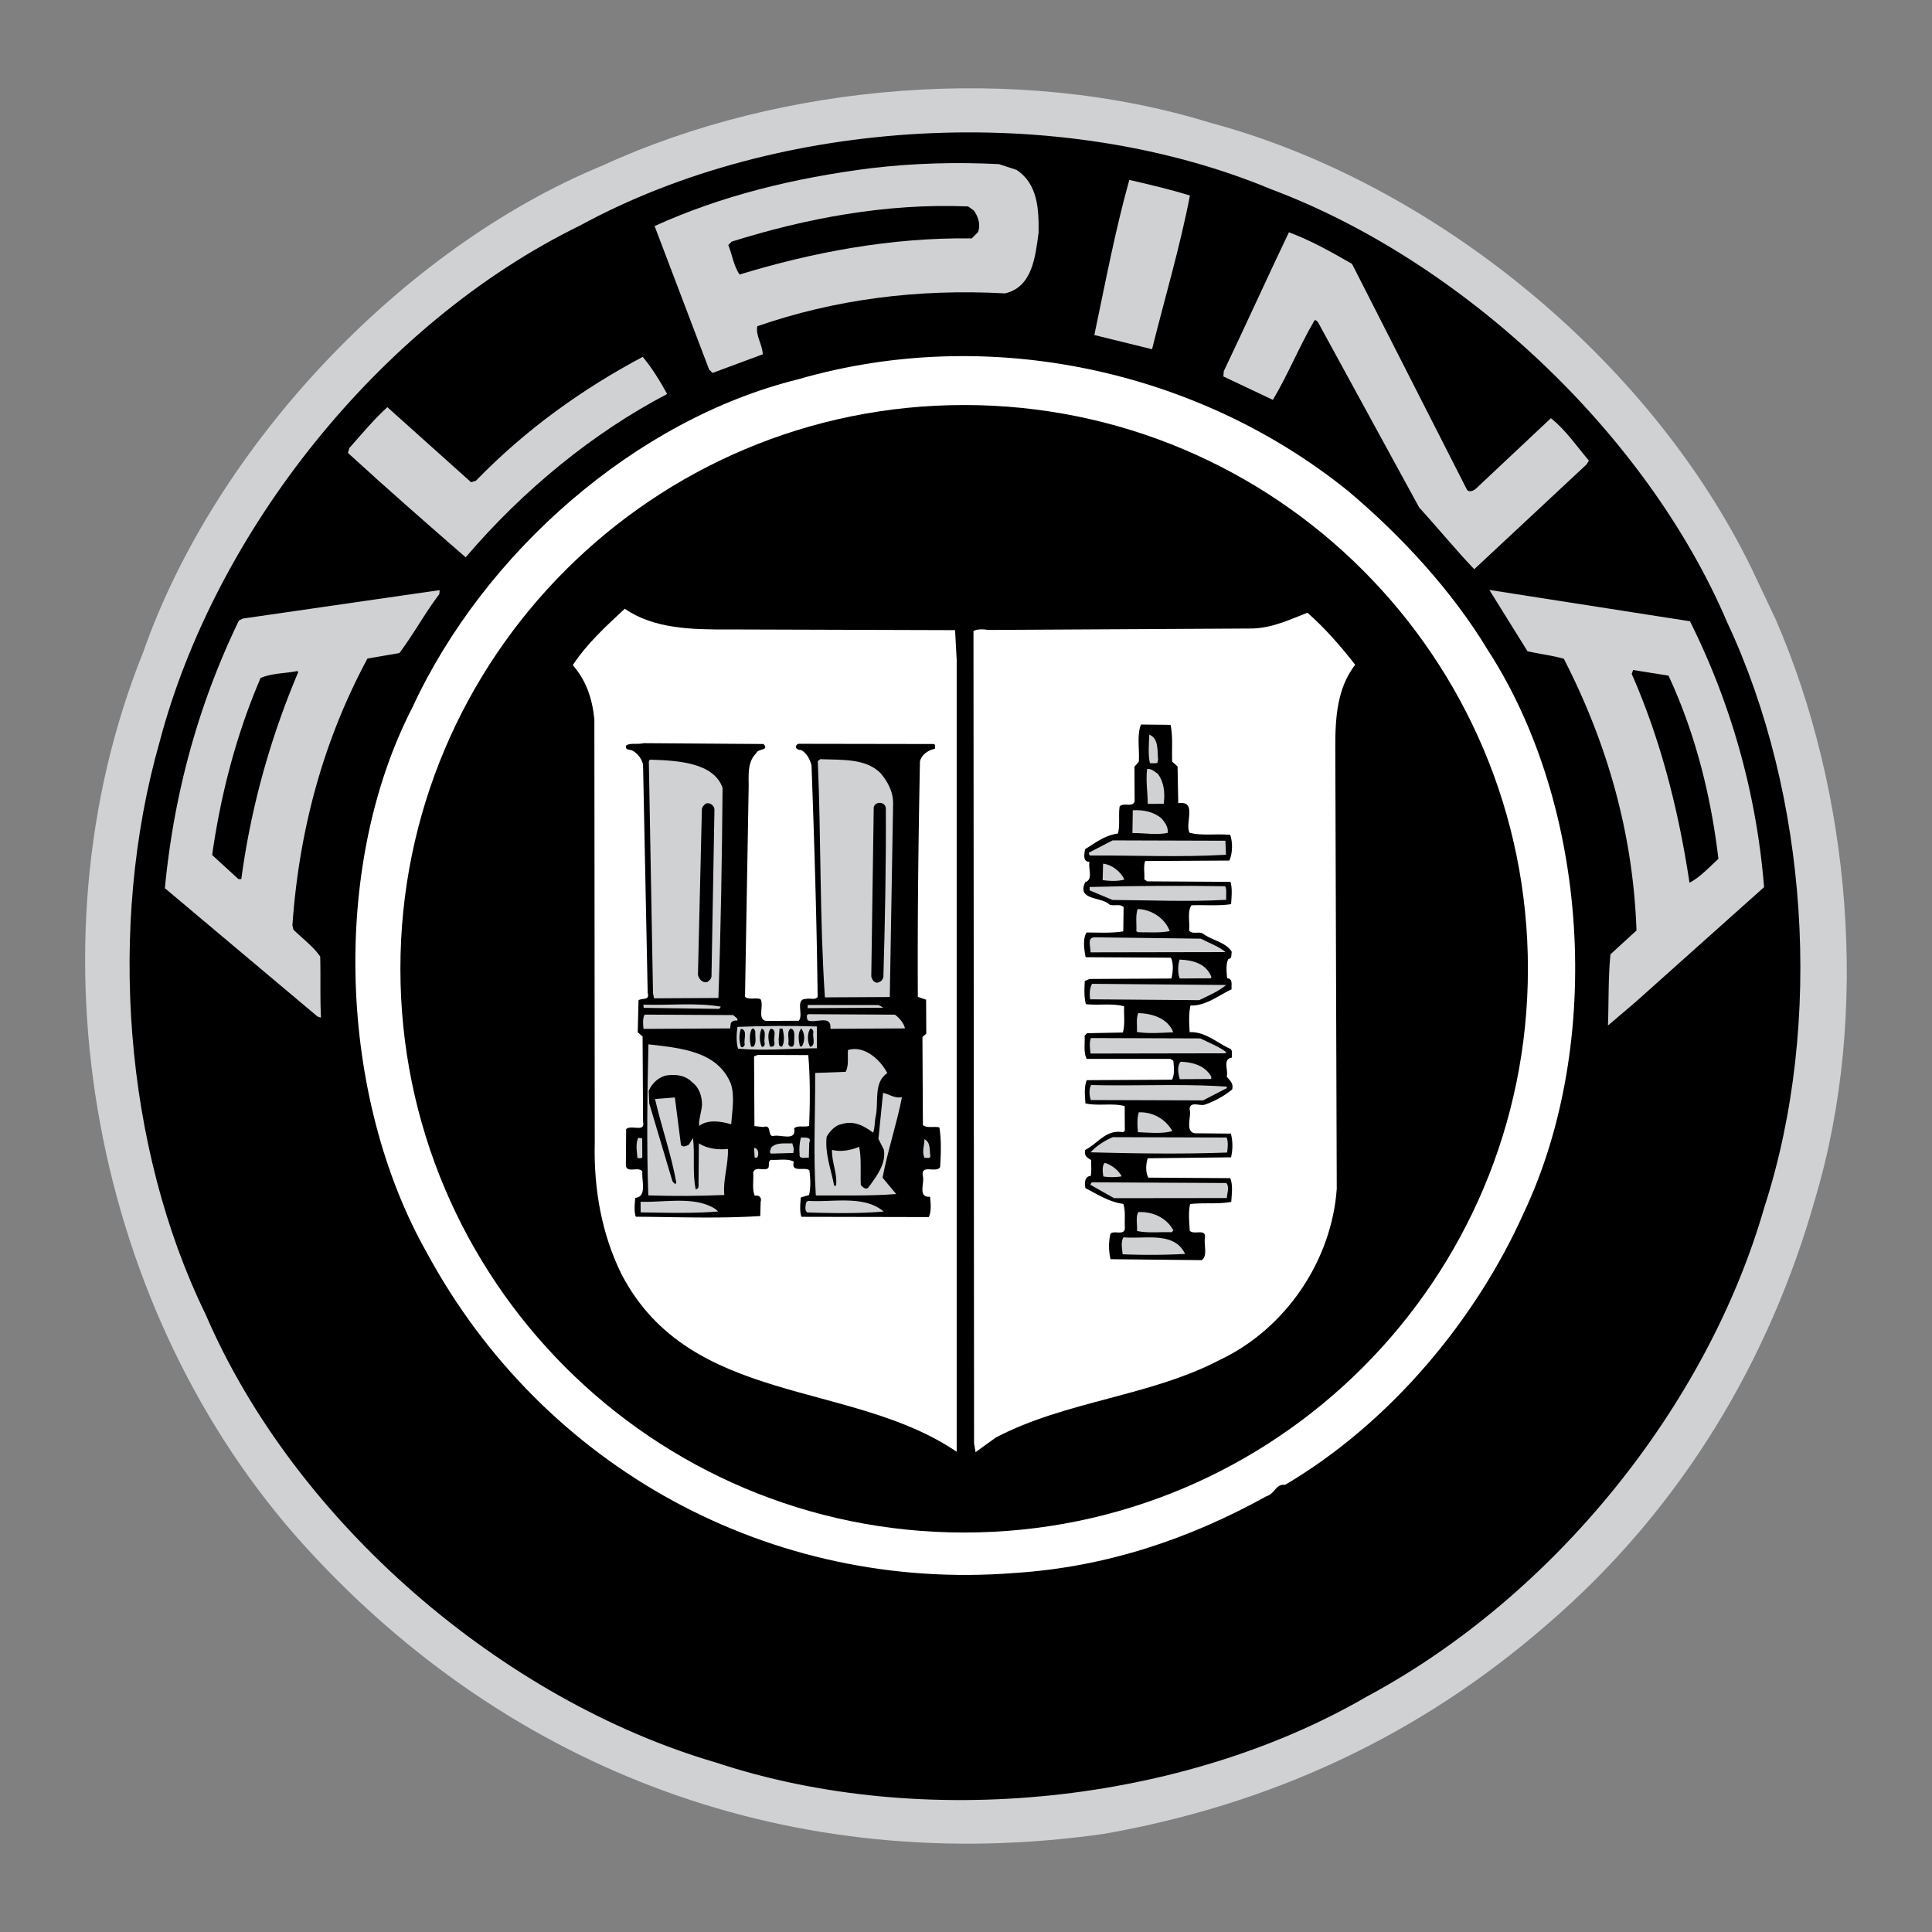 <svg xmlns="http://www.w3.org/2000/svg" width="2500" height="2500" viewBox="0 0 192.756 192.756"><rect x="0" y="0" width="192.756" height="192.756" fill="#808080" stroke="none"/><g fill-rule="evenodd" clip-rule="evenodd"><path d="M177.158 61.792c7.438 17.108 9.49 39.22 3.941 57.8-4.502 15.965-13.26 30.892-26.721 42.462-12.885 11.229-27.773 18.025-44.279 20.918-30.891 4.372-59.159-6.147-79.667-28.69C9.34 131.066 2.377 94.634 14.292 65.054c7.134-20.375 25.67-40.234 45.864-48.557 17.78-8.165 41.245-10.226 60.6-4.246 21.963 5.87 43.699 23.333 54.008 44.483l2.394 5.058z" fill="#d0d1d3"/><path d="M172.33 62.109c8.016 17.104 9.688 39.847 3.701 58.333-5.688 19.788-20.943 38.808-39.729 48.862-18.248 10.582-44.077 13.429-64.885 6.539-21.241-6.211-41.964-23.922-50.918-44.74-8.11-16.621-9.825-38.688-4.565-57.121 5.49-20.801 21.847-41.663 41.937-51.483 19.794-10.784 47.754-12.435 68.959-3.615 19.024 7.141 37.426 24.285 45.5 43.225z"/><path d="M148.434 64.849c10.086 15.547 11.615 39.16 3.594 56.159-4.771 10.653-13.314 20.941-23.811 27.134-.918-.14-1.057.924-1.83 1.121-7.656 4.244-15.998 7.092-25.172 7.674-24.288 1.921-47.011-10.465-58.625-31.945-8.78-15.507-9.679-38.398-1.458-54.384 7.161-15.497 22.304-28.768 38.513-32.769 19.049-5.515 39.895-.896 54.792 11.099 5.385 4.51 10.487 10.085 13.997 15.911z" fill="#ffffff"/><path d="M96.195 152.901c31.062 0 56.246-25.183 56.246-56.246 0-31.063-25.184-56.246-56.246-56.246-31.063 0-56.247 25.183-56.247 56.246.001 31.064 25.184 56.246 56.247 56.246z"/><path d="M101.412 16.947c2.133 1.389 2.242 3.949 2.207 6.268-.324 2.369-.598 5.414-3.348 6.056-8.842-.482-17.048.625-24.714 3.276-.188.919.493 1.785.547 2.799l-5.014 1.863-.34-.336-5.44-14.318c6.65-3.032 13.982-4.811 21.561-5.77 4.2-.506 8.546-.626 12.799-.409l1.742.571zM118.719 19.509c-.986 5.125-2.504 10.206-3.779 15.333l-5.758-1.417c1.084-5.126 2.068-10.397 3.49-15.477 2.031.471 4.062.944 6.047 1.561z" fill="#d0d1d3"/><path d="M97.184 21.027c.389.578.684 1.349.396 2.124l-.624.631c-8.116-.101-15.885 1.392-23.167 3.605-.584-.818-.735-1.977-1.127-2.94l.336-.34c7.378-2.311 15.388-3.852 23.602-3.511l.584.431z"/><path d="M134.891 26.327l11.426 22.448c.195.433.678.189.918-.005l7.498-7.045c1.504 1.2 2.525 2.74 3.791 4.23l-.24.388-11.197 10.447c-1.846-1.922-3.646-4.134-5.492-6.153l-10.102-18.494c-.098-.096-.193-.24-.338-.191-1.533 2.617-2.629 5.376-4.16 7.945l-4.939-2.339.045-.532c2.197-4.601 4.297-9.25 6.494-13.851 2.176.808 4.212 1.956 6.296 3.152zM66.561 39.31c-7.369 3.857-14.342 9.546-20.102 16.293-4.029-3.504-7.814-6.816-11.747-10.417l.142-.484c1.248-1.407 2.448-2.863 3.794-4.078l8.35 7.489.482-.147c4.995-5.148 10.673-9.188 16.646-12.361.923 1.105 1.752 2.453 2.435 3.705z" fill="#d0d1d3"/><path d="M62.459 57.544c1.75 2.116 4.074 3.117 6.875 2.86l55.889-.065c1.834-.348 3.715-.745 4.961-2.491 3.154 2.398 5.877 5.475 8.164 8.602-.336.582-1.154.972-1.488 1.65-.863 1.357-1.191 2.953-1.279 4.645l.111 46.518c-.785 6.573-3.893 12.773-9.764 16.719-7.938 5.937-18.764 5.03-26.799 10.533-.963.729-1.924 1.749-2.546 2.719-6.756-7.644-17.618-6.425-25.903-10.92-9.151-3.814-13.792-13.256-13.651-22.821l-.047-43.765c-.397-1.93-1.134-4.052-3.023-5.056l.046-.387c2.397-3.25 5.087-6.018 8.212-8.74l.242-.001z"/><path d="M43.823 59.289c-1.439 1.892-2.586 4.024-3.978 5.867l-3.185.549c-4.352 8.091-6.814 16.993-7.486 26.609l.099.434c.972.961 1.99 1.68 2.672 2.69.06 2.028-.025 4.155.082 6.086l-.338-.096L16.45 88.615c.914-9.521 3.377-18.423 7.389-26.705l.386-.195 19.451-2.812.193-.001-.046.387zM168.609 61.984a72.377 72.377 0 0 1 7.393 26.527l-12.834 11.471-2.742 2.334c.084-2.223.021-4.879.252-7.103l2.596-2.381c-.346-9.852-3.002-18.822-7.25-27.108-1.162-.332-2.418-.47-3.627-.753l-3.803-6.113 20.015 3.126z" fill="#d0d1d3"/><path d="M72.777 62.801l22.511.069.161 2.994-.001 78.979c-10.57-7.188-26.545-4.54-33.428-17.689-1.954-3.95-2.8-8.438-2.681-13.173L59.3 71.763c-.204-2.027-.794-3.86-2.155-5.398 1.438-2.182 3.216-3.786 5.187-5.632 2.909 2.013 6.677 2.088 10.445 2.068z" fill="#ffffff"/><path d="M130.443 61.132c1.699 1.488 3.305 3.314 4.764 5.19-1.775 2.28-2 5.228-1.984 8.271l.145 44.005c-.492 7.104-5.043 13.939-11.643 17.067-6.984 3.661-15.387 4.094-22.371 7.755l-2.021 1.461-.15-.869-.059-81.056c.338-.195.965-.199 1.498-.105l26.324-.145c2.029-.058 3.714-.889 5.497-1.574z" fill="#ffffff"/><path d="M29.76 67.046c-2.766 6.537-4.709 13.407-5.684 20.658l-.29.001-2.621-2.401c.883-6.188 2.445-12.09 4.83-17.658 1.108-.489 2.461-.448 3.667-.696l.098.096zM166.467 67.407c2.639 5.685 4.219 11.86 4.979 18.28-.865.778-1.826 1.846-2.885 2.383-1.104-7.288-2.881-14.283-5.768-20.836l.145-.387 3.529.56zM116.787 72.317c.248 1.158.109 2.415.164 3.67l.535.479.068 3.671c1.93-.3.639 2.025 1.127 2.941 1.16.332 2.705.082 4.059.219.246.723.252 1.786-.082 2.561l-8.404.046c-.191.532-.043 1.208-.088 1.836l.291.192 8.309.051c.197.675.105 1.497.061 2.222-1.254.2-2.656.062-3.959.118-.432.63-.137 1.691-.229 2.513.293.433 1.014.042 1.402.331.922.671 2.324.856 2.859 1.819-.094.242.053.676-.334.678-.287.485-.186 1.354-.135 1.933.533.045.439.577.439.867l.002.241c-1.35.636-2.551 1.656-4.098 1.617-.188.822-.135 1.787-.082 2.656 1.594-.057 2.76 1.097 4.068 1.669.242.192.1.579.148.868-.965.15-.33 1.259-.52 1.888.242.337.727.672.537 1.301a8.935 8.935 0 0 1-2.744 1.513c-.482.147-1.451-.379-1.496.443.246.675-.613 2.515.787 2.41l3.334.03a4.91 4.91 0 0 1 .012 2.367l-8.309.094c-.189.581-.232 1.402.061 1.932l8.164.052c.293.627.152 1.642.109 2.366-1.303.249-2.754.063-4.105.216-.189.822-.086 1.836-.033 2.657.389.481 1.689-.299 1.502.765-.094.726.299 1.785-.326 2.176l-9.082-.095a5.522 5.522 0 0 1-.014-2.512c.287-.437 1.4.233 1.445-.588-.053-.821.088-1.691-.158-2.415-1.402-.186-2.566-.951-3.777-1.573-.098-.434-.104-1.206.525-1.21.094-.484.043-1.063.039-1.595-.387-.239-.727-.431-.584-1.011 1.252-.635 2.113-2.089 3.758-1.76l.191-.146-.014-2.463c-1.209-.332-2.656.015-3.914-.269-.053-.725-.154-1.642.133-2.319l8.502-.047c.287-.533.186-1.305.135-1.885l-.291-.191-8.357-.002c-.342-.675-.154-1.546-.207-2.318l.242-.242 3.574-.068c.236-.822.086-1.739.129-2.609-1.111-.332-2.607-.082-3.816-.221-.197-.723-.154-1.593-.109-2.317l.482-.196 8.162-.045c.143-.629.234-1.499-.059-2.077l-8.502-.049c-.15-.772-.301-1.786.082-2.464 1.209-.007 2.514.083 3.672-.117l.035-2.416c-.389-.384-1.064-.042-1.451-.282-.777-.769-3.238-.369-2.379-2.209.818-.246.281-1.354.424-2.031-.725.004-.488-.867-.443-1.254 1.012-.633 2.021-1.412 3.277-1.563.236-.822.037-1.836.178-2.706.385-.437 1.258.138 1.494-.491l-.018-3.478.432-.485c.09-1.256-.209-2.656.221-3.721l2.949.032z"/><path d="M115.551 75.85c-.098.049-.049.146-.047.242-.242.098-.531.051-.773.052-.197-.772-.107-1.931-.064-2.85.968.382.782 1.639.884 2.556z" fill="#d0d1d3"/><path d="M76.172 74.23c.632.673-.577.438-.72.922-.865.826-.761 2.081-.755 3.24l-.367 21.063c.437.336 1.063.043 1.547.232.39.627-.423 2.177.688 2.17l3.14-.017c.479-.631-.398-2.172.713-2.178.386-.099.918.14 1.158-.199-.091-7.777-.326-15.263-.61-23.087-.147-.579-.441-1.205-1.023-1.54-.193.001-.386-.046-.533-.239-.049-.193.143-.387.288-.388l13.477.022c.194.096.099.29.1.483-.627.1-1.35.587-1.491 1.264-.15 7.778-.253 15.459-.209 23.478l.823.285.018 3.381-.384.341.048 8.791c.437.336 1.16.091 1.644.232.2 1.255.16 2.656.07 3.961-.383.63-1.886-.328-1.734.831.245.675-.567 2.225.736 2.121.052.628.153 1.448-.134 2.029l-12.705-.026c-.197-.579-.104-1.353-.059-1.932l.82-.246c.189-.774.136-1.692.035-2.464-.485-.384-1.882.3-1.55-.861-.629-.335-1.498-.137-2.271-.181-.337.099-.142.58-.285.823-.433.34-1.306-.234-1.495.442.052.772-.136 1.691.157 2.317.386-.098.726.189.583.577l-.041 1.449c-4.298.265-8.115.093-12.414.068-.196-.53-.104-1.304-.059-1.884 1.208-.104.619-1.742.711-2.612-.342-.578-1.545.202-1.646-.619l.028-3.623c.48-.485 1.934.376 1.687-.733l-.046-8.502-.485-.432.079-3.189c.288-.242 1.159.043.914-.729l-.463-22.798a2.226 2.226 0 0 0-1.07-1.395c-.242-.096-.822-.044-.583-.529.481-.244 1.159-.054 1.689-.202l11.979.083z"/><path d="M72.091 78.601c-.059 6.956-.165 14.01-.417 20.967l-6.424.035-.099-.531-.417-23.087.095-.193c2.684.078 6.368.259 7.262 2.809zM87.83 77.113c.778.913 1.315 1.925 1.274 3.181l-.33 19.179-6.473.035c-.526-7.822-.377-15.842-.709-23.569l.24-.195c2.126.086 4.511-.101 5.998 1.369zM115.51 77.203c.633.818.734 1.928.596 2.992l-1.594.009c-.006-1.159-.205-2.221-.068-3.478.435-.051.726.237 1.066.477z" fill="#d0d1d3"/><path d="M71.281 80.73l-.295 16.667c.001.241-.19.436-.431.582-.482.099-.823-.285-.921-.72l.392-16.474c-.001-.242.19-.484.431-.63.434-.099.774.238.824.575zM88.38 80.637c.03 5.506-.082 11.449-.245 16.859-.095.29-.239.437-.528.534-.386.1-.63-.334-.68-.624l.245-16.86c.142-.629 1.157-.586 1.208.091z"/><path d="M115.871 81.645c.391.433.682.866.637 1.446-1.061.248-2.27.013-3.525.02l.035-2.271c1.013-.055 2.078.133 2.853.805zM122.316 85.28c-4.637.267-9.08.05-13.574.075-.096-.096-.098-.193-.098-.289l2.361-1.221 11.254.035.057 1.4zM112.186 87.751c-.674.197-1.496.153-2.174.06l.041-1.643c.869.093 1.742.765 2.133 1.583zM122.238 88.421c.193.385.053.917.104 1.352-3.719.213-7.584.042-11.352.014l-2.275-.954-.002-.338c4.394-.121 9.418-.148 13.525-.074zM116.707 92.896c-.918.198-2.125.108-3.139.114l-.195-.096c.045-.724-.105-1.545.133-2.223 1.353.041 2.711.903 3.201 2.205zM119.803 93.651c.822.43 1.791.763 2.471 1.339l-13.477.025c.045-.531-.395-1.495.426-1.5l10.58.136zM120.838 97.413v.193l-3.139.018c-.197-.482-.201-1.304-.012-1.884 1.258.041 2.612.371 3.151 1.673zM122.34 98.274c-.77.632-1.781 1.072-2.697 1.513l-10.869-.086c-.1-.482-.055-1.158.186-1.546l13.38.119zM71.92 100.436l-.167.22-7.536-.104-.026-.315c2.608.081 5.312-.223 7.729.199zM87.644 100.277c.12.071.314.118.459.263l-7.535.041.023-.312 7.053.008zM73.158 101.275c.121.167.46.262.413.552-.29-.047-.628.052-.675.342l-.046.436-8.646.047c-.051-.482-.103-1.062.114-1.425l8.84.048zM89.292 101.234c.412.312.897.84.997 1.37l-7.438.041c.137-1.498-1.549-.475-2.275-.857-.049-.192-.196-.578.118-.604l8.598.05zM117.053 102.989c-1.16.055-2.463.158-3.623-.028.045-.628-.104-1.304.135-1.885 1.4.041 2.949.515 3.488 1.913zM81.508 104.585c-2.535.014-5.285.273-7.874.043-.197-.675-.153-1.496-.06-2.173 2.608-.11 5.216-.125 7.922-.044l.012 2.174z" fill="#d0d1d3"/><path d="M74.309 104.238c-.096.146-.191.339-.386.195a2.823 2.823 0 0 1-.009-1.787c.724.093.247 1.062.395 1.592zM75.364 102.928c-.046.484.151 1.11-.185 1.499l-.242.002c-.148-.531-.201-1.304.087-1.788.193-.098.291.142.34.287zM76.288 104.083c.049.145-.094.435-.288.339-.245-.481-.249-1.303-.01-1.787.532.142.199.965.298 1.448zM77.253 103.933c.05.241.002.435-.19.483l-.242.002c-.148-.531-.297-1.399.087-1.788.629.094.247.868.345 1.303zM78.067 102.624c.148.53.249 1.303-.039 1.787-.435.051-.292-.433-.342-.675l.091-1.111.29-.001zM79.234 103.873c.001.193.002.387-.142.532a.312.312 0 0 1-.436-.287c.094-.484-.2-1.207.233-1.499.484.094.342.819.345 1.254zM80.009 104.4l-.193.001c-.148-.531-.25-1.399.135-1.788.341.482.393 1.206.058 1.787zM81.161 102.944c-.142.484.297 1.352-.33 1.5-.292-.481-.297-1.303-.01-1.787.193-.097.291.143.34.287z"/><path d="M119.76 103.603c.873.43 1.84.811 2.617 1.386l-.193.099-13.381.024c-.051-.482-.15-1.11.041-1.546l10.916.037zM72.929 108.159c.394 1.253.111 2.704.022 4.009-.968-.284-2.321-.519-3.187.162-.1-.482.234-1.402.278-2.127-.004-.772-.25-1.688-.978-2.217-.632-.673-1.55-.812-2.419-.711-.869.102-1.59.781-1.924 1.557l.055 1.255 2.313 7.765c.097.097.292.434.387.144-.499-2.8-1.48-5.547-2.124-8.346l1.98-.155.606 4.73c.194.288.532.094.773-.005l.431-.679c.203 1.69-.077 3.527.27 5.119.435-.051.239-.581.285-.919l.028-3.672c.776.527 1.888.666 2.901.564.057 1.545-.514 3.094-.361 4.591-2.511.11-5.12.124-7.584.041-.172-4.975-.104-10.144.014-15.071 3.142.369 6.912.639 8.234 3.965zM88.526 107.059c-1.444.974-.805 2.951-1.184 4.45-.094.484-.042 1.015-.233 1.499-.874-.672-1.939-1.245-3.145-.853-.627.101-1.204.731-1.491 1.265-.184 1.691.453 3.282.751 4.874l.193-.001c.138-1.256-.448-2.315-.406-3.571.823.236 1.933.037 2.704-.306.248 1.11.11 2.512.166 3.815.194.192.437.48.726.286.863-1.164 1.822-2.425 1.573-3.825l-.537-1.06.458-4.592c.58.094 1.114.574 1.886.425-.517 2.66-1.419 5.321-1.936 8.029l1.361 1.635c-2.704.208-5.167.125-8.018.141-.266-4.395-.043-7.777-.067-12.221l3.043-.113c.334-.63.185-1.402.229-2.175 1.593-.491 3.194.901 3.927 2.298z" fill="#d0d1d3"/><path d="M80.642 105.267c.206 2.27.172 4.975.087 7.052-.434.195-1.111-.091-1.496.25.25 1.399-1.446.539-2.121.784-.58-.045-.055-1.207-.971-.912l-.87-.092-.038-6.956.385-.146 5.024.02z" fill="#ffffff"/><path d="M120.844 107.412l.002.241-3.141.018c-.146-.53-.297-1.303.088-1.739 1.207.042 2.418.373 3.051 1.48zM122.396 108.418v.146l-2.361 1.221-11.207-.035c-.146-.434-.199-1.11.041-1.498 4.397.12 9.129-.148 13.527.166zM116.961 112.844c-.965.296-2.318.158-3.43.115-.051-.627-.104-1.352.086-1.98a3.643 3.643 0 0 1 3.344 1.865zM64.081 115.453c-.095.194-.338.05-.482.099-.052-.627-.202-1.496.085-2.029l.387.047.01 1.883zM80.738 114.009l-.04 1.498c-.338-.047-1.013.198-.919-.382a4.632 4.632 0 0 1 .136-1.643c.338.046 1.11-.102.823.527zM122.375 113.49c.195.434.102 1.062.057 1.497-4.539.17-9.129.099-13.623-.021.576-.631 1.395-1.167 2.215-1.51l11.351.034zM92.822 115.344c-.046.338-.386.099-.579.196-.294-.675-.007-1.256-.011-1.884.631.334.49 1.06.59 1.688zM79.196 114.598l-.046.435-2.222.061c-.242-.144-.002-.387-.003-.58.528-.582 1.398-.394 2.123-.446l.148.53zM75.578 115.438c-.048.097-.193.049-.29.05l-.053-.966c.434.046.486.578.343.916zM111.914 117.364c-.578.1-1.256.104-1.836.01-.051-.386-.15-1.062.139-1.354.676.19 1.355.718 1.697 1.344zM122.352 118.031c.34.433.055 1.015.057 1.497l-11.256.014-2.373-1.34.143-.242 13.429.071zM71.646 120.87c-2.462.207-5.216.125-7.729.091l-.006-1.062c2.464.083 5.503-.61 7.541.779l.194.192zM88.167 120.876c-2.414.206-5.119.173-7.632.09-.291-.24-.149-.724-.102-1.014l.192-.146c2.417.18 5.552-.61 7.542 1.07zM117.064 122.746l-.145.194c-1.16-.043-2.414.109-3.479-.126.045-.628-.152-1.4.135-1.885 1.45-.056 2.806.564 3.489 1.817zM118.236 125.106a67.124 67.124 0 0 1-6.23.034c-.053-.531-.201-1.255.086-1.691 2.222.182 5.068-.607 6.144 1.657z" fill="#d0d1d3"/></g></svg>